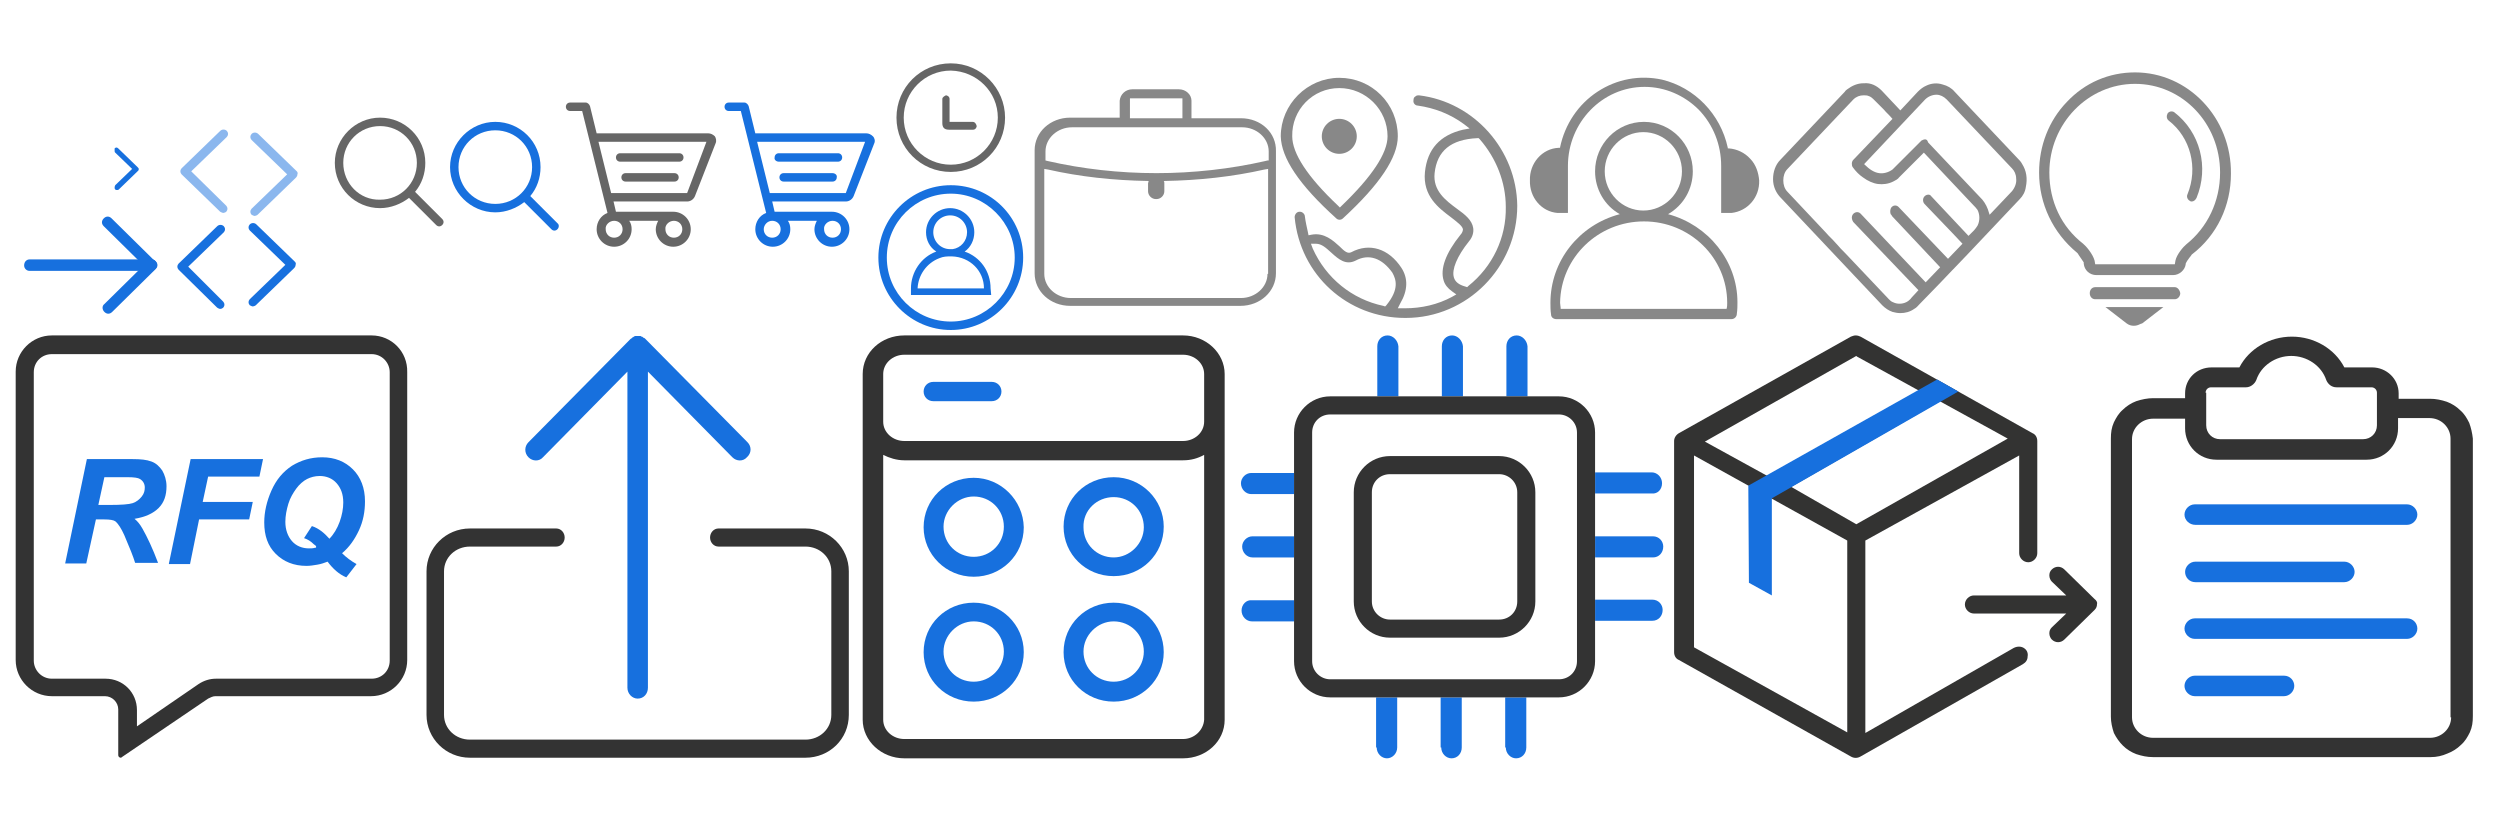 <?xml version="1.0" encoding="utf-8"?>
<!-- Generator: Adobe Illustrator 26.0.0, SVG Export Plug-In . SVG Version: 6.00 Build 0)  -->
<svg version="1.1" id="图层_1" xmlns="http://www.w3.org/2000/svg" xmlns:xlink="http://www.w3.org/1999/xlink" x="0px" y="0px"
	 viewBox="0 0 414.4 138.7" style="enable-background:new 0 0 414.4 138.7;" xml:space="preserve">
<style type="text/css">
	.st0{fill:#666666;}
	.st1{fill:#1770DE;enable-background:new    ;}
	.st2{fill:#1770DE;}
	.st3{fill:#888888;}
	.st4{fill:#333333;}
	.st5{enable-background:new    ;}
	.st6{fill:#8BB7EE;}
	.st7{fill:#333332;enable-background:new    ;}
	.st8{fill:#333333;enable-background:new    ;}
</style>
<path class="st0" d="M73.3,36.3l-4.5-4.5c1.1-1.3,1.7-3,1.7-4.8c0-4.2-3.4-7.5-7.5-7.5c-4.1,0-7.5,3.4-7.5,7.5
	c0,4.2,3.4,7.5,7.5,7.5c1.8,0,3.5-0.7,4.8-1.7l4.5,4.5c0.3,0.3,0.7,0.3,1,0C73.6,37,73.6,36.6,73.3,36.3z M56.9,27
	c0-3.4,2.7-6.1,6.1-6.1c3.4,0,6.1,2.7,6.1,6.1c0,3.4-2.7,6.1-6.1,6.1C59.6,33.2,56.9,30.4,56.9,27z"/>
<path class="st1" d="M92.4,37l-4.5-4.5c1.1-1.3,1.7-3,1.7-4.8c0-4.2-3.4-7.5-7.5-7.5c-4.1,0-7.5,3.4-7.5,7.5s3.4,7.5,7.5,7.5
	c1.8,0,3.5-0.7,4.8-1.7l4.5,4.5c0.3,0.3,0.7,0.3,1,0C92.7,37.7,92.7,37.2,92.4,37z M76,27.7c0-3.4,2.7-6.1,6.1-6.1
	c3.4,0,6.1,2.7,6.1,6.1c0,3.4-2.7,6.1-6.1,6.1C78.7,33.8,76,31.1,76,27.7z"/>
<g>
	<path class="st0" d="M118.5,22.6c-0.3-0.3-0.7-0.5-1.1-0.5H98.9l-1.1-4.5c-0.1-0.3-0.4-0.6-0.7-0.6h-2.6c-0.4,0-0.7,0.3-0.7,0.7
		c0,0.4,0.3,0.7,0.7,0.7h2l4.2,16.9c-1.1,0.4-1.8,1.5-1.8,2.7c0,1.6,1.3,2.9,2.9,2.9s2.9-1.3,2.9-2.9c0-0.5-0.1-1-0.4-1.4h4.8
		c-0.2,0.4-0.4,0.9-0.4,1.4c0,1.6,1.3,2.9,2.9,2.9c1.6,0,2.9-1.3,2.9-2.9c0-1.6-1.3-2.9-2.9-2.9c0,0,0,0,0,0c0,0,0,0,0,0h-9.5
		l-0.4-1.7h12.2c0.6,0,1.1-0.4,1.3-0.9l3.4-8.7c0,0,0,0,0,0c0,0,0,0,0,0C118.8,23.4,118.7,22.9,118.5,22.6z M111.7,36.6
		c0.8,0,1.4,0.6,1.4,1.4c0,0.8-0.6,1.4-1.4,1.4c-0.8,0-1.4-0.6-1.4-1.4C110.2,37.3,110.9,36.6,111.7,36.6z M101.8,36.6
		c0.8,0,1.4,0.6,1.4,1.4c0,0.8-0.6,1.4-1.4,1.4s-1.4-0.6-1.4-1.4C100.3,37.3,101,36.6,101.8,36.6z M113.9,32h-12.6l-2.1-8.5h17.9
		L113.9,32z"/>
	<path class="st0" d="M102.8,26.8h9.8c0.4,0,0.7-0.3,0.7-0.7c0-0.4-0.3-0.7-0.7-0.7h-9.8c-0.4,0-0.7,0.3-0.7,0.7
		C102.1,26.5,102.4,26.8,102.8,26.8z"/>
	<path class="st0" d="M111.8,28.7h-8.1c-0.4,0-0.7,0.3-0.7,0.7c0,0.4,0.3,0.7,0.7,0.7h8.1c0.4,0,0.7-0.3,0.7-0.7
		C112.5,29,112.2,28.7,111.8,28.7z"/>
</g>
<g>
	<path class="st2" d="M144.7,22.6c-0.3-0.3-0.7-0.5-1.1-0.5h-18.4l-1.1-4.5c-0.1-0.3-0.4-0.6-0.7-0.6h-2.6c-0.4,0-0.7,0.3-0.7,0.7
		c0,0.4,0.3,0.7,0.7,0.7h2l4.2,16.9c-1.1,0.4-1.8,1.5-1.8,2.7c0,1.6,1.3,2.9,2.9,2.9s2.9-1.3,2.9-2.9c0-0.5-0.1-1-0.4-1.4h4.8
		c-0.2,0.4-0.4,0.9-0.4,1.4c0,1.6,1.3,2.9,2.9,2.9s2.9-1.3,2.9-2.9c0-1.6-1.3-2.9-2.9-2.9c0,0,0,0,0,0c0,0,0,0,0,0h-9.5l-0.4-1.7
		h12.2c0.6,0,1.1-0.4,1.3-0.9l3.4-8.7c0,0,0,0,0,0c0,0,0,0,0,0C145.1,23.4,145,22.9,144.7,22.6z M138,36.6c0.8,0,1.4,0.6,1.4,1.4
		c0,0.8-0.6,1.4-1.4,1.4c-0.8,0-1.4-0.6-1.4-1.4C136.5,37.3,137.2,36.6,138,36.6z M128,36.6c0.8,0,1.4,0.6,1.4,1.4
		c0,0.8-0.6,1.4-1.4,1.4c-0.8,0-1.4-0.6-1.4-1.4C126.6,37.3,127.2,36.6,128,36.6z M140.2,32h-12.6l-2.1-8.5h17.9L140.2,32z"/>
	<path class="st2" d="M129.1,26.8h9.8c0.4,0,0.7-0.3,0.7-0.7c0-0.4-0.3-0.7-0.7-0.7h-9.8c-0.4,0-0.7,0.3-0.7,0.7
		C128.3,26.5,128.7,26.8,129.1,26.8z"/>
	<path class="st2" d="M138,28.7h-8.1c-0.4,0-0.7,0.3-0.7,0.7c0,0.4,0.3,0.7,0.7,0.7h8.1c0.4,0,0.7-0.3,0.7-0.7
		C138.8,29,138.4,28.7,138,28.7z"/>
</g>
<g>
	<path class="st0" d="M161.2,20.2h-3.8v-3.8c0-0.4-0.4-0.6-0.6-0.6c0,0,0,0,0,0c-0.2,0.1-0.6,0.3-0.6,0.6v4c0,0.7,0.3,1.1,1.1,1.1h4
		c0.4,0,0.6-0.4,0.6-0.6C161.8,20.5,161.6,20.2,161.2,20.2z"/>
	<path class="st0" d="M157.6,10.5c-5,0-9,4-9,9c0,5,4,9,9,9c5,0,9-4,9-9C166.6,14.6,162.6,10.5,157.6,10.5z M165.4,19.5
		c0,4.3-3.5,7.8-7.8,7.8c-4.3,0-7.8-3.5-7.8-7.8c0-4.3,3.5-7.8,7.8-7.8C161.9,11.8,165.4,15.2,165.4,19.5z"/>
</g>
<g>
	<path class="st3" d="M235.2,15.8c-0.2,0-0.4,0-0.6,0.2c-0.2,0.1-0.3,0.3-0.3,0.6c-0.1,0.5,0.3,0.9,0.7,0.9c2.8,0.4,5.4,1.4,7.7,3.1
		l0.9,0.7l-1.1,0.2c-3.8,0.9-5.9,3.2-6.3,7c-0.4,4,2.3,6,4.3,7.5c1.3,1,1.9,1.5,2,2c0,0.2-0.1,0.6-0.4,0.9c-2.5,3.1-3.4,5.7-2.8,7.6
		c0.2,0.7,0.7,1.3,1.4,1.8l0.7,0.5l-0.7,0.4c-2.4,1.3-5.1,1.9-7.8,1.9c-0.1,0-0.2,0-0.2,0l-1,0l0.4-0.8c1.3-2.2,1.3-4.2,0.2-5.9
		c-2.1-3.2-5.3-4.2-8.3-2.6c-0.6,0.3-1.1-0.1-2-1c-1-0.9-2.5-2.3-4.6-1.9l-0.5,0.1l-0.1-0.5c-0.2-0.9-0.4-1.8-0.5-2.6
		c0-0.4-0.4-0.8-0.8-0.8c0,0-0.1,0-0.1,0c-0.5,0-0.8,0.5-0.8,0.9c0.9,9.6,8.8,16.7,18.3,16.7c0,0,0,0,0.1,0
		c10.2,0,18.5-8.4,18.5-18.6C251.4,24.9,244.4,16.9,235.2,15.8z M229.8,50.6l-0.2,0.2l-0.3-0.1c-5.2-1.1-9.5-4.6-11.7-9.5l-0.3-0.8
		l0.8,0c1,0,1.7,0.7,2.6,1.5c1.2,1.1,2.4,2.1,4,1.3c2.2-1.2,4.4-0.4,6.1,2C231.4,46.3,232,47.9,229.8,50.6z M243.4,47.4l-0.2,0.2
		l-0.3-0.1c-1.1-0.3-1.7-0.8-1.9-1.5c-0.4-1.3,0.5-3.5,2.5-6c0.6-0.7,0.8-1.5,0.7-2.2c-0.2-1.3-1.3-2.2-2.7-3.2
		c-1.9-1.4-4-3-3.7-5.9c0.4-3.7,2.7-5.6,7.1-5.8l0.2,0l0.2,0.2c2.7,3.1,4.3,7.1,4.3,11.2C249.7,39.4,247.4,44.2,243.4,47.4z"/>
	<path class="st3" d="M221.5,36.2c0.3,0.3,0.8,0.3,1.1,0c6.1-5.6,9.1-10.1,9.1-13.6c0-5.4-4.3-9.7-9.7-9.7c-5.3,0-9.7,4.4-9.7,9.7
		C212.4,26.2,215.3,30.6,221.5,36.2z M222,14.6c4.4,0,8,3.6,8,8c0,2.8-2.6,6.7-7.6,11.5l-0.3,0.3l-0.3-0.3
		c-5.1-4.8-7.6-8.7-7.6-11.5C214.1,18.2,217.6,14.6,222,14.6z"/>
	<path class="st3" d="M222,25.5c1.6,0,2.9-1.3,2.9-2.9c0-1.6-1.3-2.9-2.9-2.9c-1.6,0-2.9,1.3-2.9,2.9
		C219.1,24.2,220.4,25.5,222,25.5z"/>
</g>
<g>
	<path class="st3" d="M290.1,26.3c-0.9-1-2.2-1.6-3.5-1.7h-0.2l0-0.1c-1.2-5.6-5.5-10-10.9-11.3c-3.7-0.8-7.5-0.1-10.7,2
		c-3.2,2.1-5.4,5.4-6.2,9.2l0,0.1h-0.2c-2.8,0.1-4.9,2.6-4.8,5.4c-0.1,2.8,1.9,5.2,4.6,5.4l1.7,0v-7.8c0-7.2,5.7-13.1,12.7-13.1
		c0,0,0,0,0,0c3.4,0,6.6,1.4,9,3.8c2.4,2.5,3.7,5.8,3.7,9.3v7.8h1.7c2.7-0.3,4.7-2.6,4.6-5.4l0,0C291.5,28.7,291.1,27.3,290.1,26.3z
		"/>
	<path class="st3" d="M276.5,35.5c2.6-1.5,4.1-4.2,4.1-7.1c0-4.5-3.6-8.2-8.1-8.2s-8.1,3.7-8.1,8.2c0,3,1.6,5.7,4.1,7.1
		c-6.8,1.8-11.5,7.8-11.5,14.7c0,0.6,0,1.2,0.1,1.9l0,0c0,0.5,0.4,0.8,0.9,0.8h29c0.5,0,0.9-0.4,0.9-0.9l0,0
		c0.1-0.7,0.1-1.3,0.1-1.9C288,43.3,283.2,37.3,276.5,35.5z M272.5,36.7c7.6,0,13.8,6,13.8,13.5c0,0.3,0,0.6-0.1,1h-27.5
		c0-0.4-0.1-0.7-0.1-1C258.7,42.7,264.9,36.7,272.5,36.7z M266,28.4c0-3.6,2.9-6.5,6.4-6.5c3.5,0,6.4,2.9,6.4,6.5s-2.9,6.5-6.4,6.5
		C268.9,34.9,266,32,266,28.4z"/>
</g>
<path class="st3" d="M335.2,27.2c-0.2-0.4-0.5-0.7-0.8-1l-10.4-11c-0.5-0.6-1.2-1-2-1.2c-0.9-0.3-1.9-0.2-2.7,0.2
	c-0.5,0.2-1,0.6-1.4,1l-2.9,3.1l-3.1-3.3c-0.8-0.8-1.8-1.3-2.9-1.2l-0.1,0c-1,0-1.9,0.4-2.7,1c-0.1,0.1-0.3,0.2-0.4,0.4l-10.7,11.3
	c-0.8,0.8-1.2,2-1.2,3.2c0,1.2,0.5,2.3,1.3,3.1L312,50.6c0.5,0.5,1.1,0.9,1.7,1.1c0.4,0.1,0.8,0.2,1.3,0.2c0.8,0,1.6-0.2,2.3-0.7
	c0.4-0.2,0.6-0.5,0.9-0.8l3.4-3.5c0.7-0.7,1.3-1.4,2-2.1l0.2-0.2c0.8-0.8,1.5-1.6,2.3-2.4l8.7-9.2c0.5-0.5,0.9-1.2,1-2
	C336.1,29.6,335.9,28.3,335.2,27.2z M319.4,32.3c-0.3,0.1-0.5,0.3-0.6,0.6c-0.1,0.3,0,0.7,0.2,0.9c0.9,0.9,3.8,4,4.7,4.9l1.6,1.7
	l-2.4,2.5l-8.2-8.6c-0.2-0.2-0.5-0.3-0.8-0.2c-0.2,0.1-0.4,0.2-0.5,0.5c-0.1,0.3-0.1,0.6,0,0.9c0.1,0.1,0.2,0.2,0.2,0.3l8,8.5
	l-2.4,2.5l-10.8-11.4c-0.2-0.2-0.5-0.3-0.8-0.2c-0.3,0.1-0.5,0.3-0.6,0.6c-0.1,0.3,0,0.7,0.2,1l10.8,11.3l-1.2,1.3
	c-0.1,0.2-0.3,0.3-0.5,0.5c-0.7,0.5-1.7,0.6-2.5,0.2c-0.3-0.1-0.5-0.3-0.7-0.5l-7.2-7.6c-0.5-0.5-1-1-1.5-1.6l-0.1-0.1
	c-0.5-0.6-1.1-1.1-1.6-1.7l-6.4-6.8c-0.5-0.5-0.7-1.2-0.7-1.9c0-0.7,0.2-1.4,0.7-1.9l10.9-11.5c0.5-0.5,1.1-0.7,1.7-0.7
	c0.3,0,0.6,0,0.8,0.1c0.4,0.1,0.7,0.4,1,0.7l1.6,1.6c0.4,0.5,0.9,0.9,1.3,1.4l0.1,0.1l-6.5,6.8c-0.3,0.3-0.3,0.9-0.1,1.2
	c0.5,0.7,1.1,1.3,1.7,1.7c0.8,0.6,1.7,1,2.5,1.1c0.8,0.1,1.7,0,2.5-0.4c0.4-0.2,0.8-0.4,1-0.7l1.5-1.5c0.8-0.8,1.7-1.7,2.5-2.5
	l0.1-0.1l8.2,8.7c0.2,0.2,0.5,0.5,0.7,0.8c0.4,0.8,0.4,1.8,0,2.6l0,0c-0.2,0.3-0.4,0.6-0.6,0.8l-0.9,0.9l-6.2-6.6
	C320,32.3,319.7,32.2,319.4,32.3z M319.1,23.1c-0.2,0-0.4,0.1-0.6,0.2l-2.4,2.4c-0.8,0.8-1.6,1.6-2.4,2.4c-0.7,0.5-1.5,0.7-2.2,0.6
	c-0.8-0.1-1.6-0.6-2.4-1.4l-0.1-0.1l10.1-10.7c0.5-0.5,1.2-0.8,1.9-0.8c0.6,0,1.2,0.3,1.7,0.8l10.8,11.4c0.4,0.4,0.7,1,0.7,1.7
	c0.1,0.7-0.2,1.5-0.7,2.1l-3.7,3.9l-0.1-0.3c-0.2-0.8-0.6-1.6-1.1-2.2l-9-9.5C319.5,23.2,319.3,23.1,319.1,23.1z"/>
<path class="st3" d="M205.7,19.6h-8.2v-2.9c0-1-0.9-1.9-2.1-1.9h-7.7c-1.1,0-2,0.8-2.1,1.9v2.8h-8.2c-3.3,0-5.9,2.4-5.9,5.4v20.4
	c0,3,2.6,5.4,5.9,5.4h28.2c3.3,0,5.9-2.4,5.9-5.4V25.1C211.6,22,209,19.6,205.7,19.6z M187.3,16.3l8.7,0v3.3h-8.7V16.3z M210.1,45.4
	c0,2.2-2,4-4.4,4h-28.2c-2.4,0-4.4-1.8-4.4-4V28l0.6,0.1c5.3,1.2,10.8,1.8,16.6,1.9l0.1,0c0,0.1-0.1,0.3-0.1,0.4v1.3
	c0,0.7,0.6,1.3,1.3,1.3h0.1c0.7,0,1.3-0.6,1.3-1.3v-1.3c0-0.1,0-0.3-0.1-0.4l0.1,0c5.7-0.1,11.3-0.7,16.6-1.9l0.6-0.1V45.4z
	 M210.1,26.6l-0.4,0.1c-5.7,1.3-11.9,2-18,2c-6.2,0-12.3-0.7-18-2l-0.4-0.1l0-0.4v-1.1c0-2.2,2-4,4.4-4h28.2c2.4,0,4.4,1.8,4.4,4
	V26.6z"/>
<g>
	<path class="st3" d="M349,50.9l3.5,2.7l0,0c0.4,0.3,0.8,0.4,1.2,0.4c0.4,0,0.7-0.1,1.1-0.3l0.3-0.1l3.5-2.7H349z"/>
	<path class="st3" d="M360.5,47.6h-13.2c-0.5,0-0.9,0.4-0.9,1c0,0.6,0.4,1,0.9,1h13.2c0.5,0,0.9-0.5,0.9-1
		C361.3,48,360.9,47.6,360.5,47.6z"/>
	<path class="st3" d="M353.9,12c-4.3,0-8.3,1.7-11.3,4.9c-3,3.1-4.6,7.3-4.6,11.7c0,5.2,2.3,10,6.3,13.3l0.1,0.1
		c0.1,0.2,0.4,0.6,0.6,0.9l0.4,0.6l0,0.2c0.1,1.1,1,1.9,2.1,1.9h12.7c1.1,0,2-0.9,2.1-1.8l0-0.1c0.3-0.7,1-1.4,1-1.5
		c4.2-3.2,6.5-8.1,6.5-13.4C369.9,19.5,362.7,12,353.9,12z M368,28.6c0,4.8-2.1,9.1-5.6,11.9l0,0c-0.5,0.4-1.6,1.7-1.8,2.7l-0.1,0.6
		h-13.2l-0.1-0.6c-0.3-1.1-1.4-2.4-1.9-2.8c-3.6-2.8-5.6-7-5.6-11.8c0-8.1,6.4-14.7,14.2-14.7S368,20.4,368,28.6z"/>
	<path class="st3" d="M363.3,33.4c-0.1,0-0.2,0-0.3-0.1c-0.4-0.2-0.6-0.7-0.4-1.1c1.8-4.4,0.5-9.4-3.1-12.2
		c-0.4-0.3-0.4-0.8-0.2-1.2c0.3-0.4,0.8-0.4,1.1-0.2c4.3,3.3,5.8,9.1,3.7,14.2C363.9,33.2,363.6,33.4,363.3,33.4z"/>
</g>
<g>
	<path class="st4" d="M61.6,58.7c1.7,0,3,1.4,3,3v47.8c0,1.7-1.3,3-3,3H35.8c-1,0-2,0.3-2.9,0.9l-10.2,7l0-2.7
		c0-2.9-2.3-5.2-5.2-5.2H8.6c-1.7,0-3-1.4-3-3V61.7c0-1.7,1.3-3,3-3H61.6 M61.6,55.6h-53c-3.3,0-6,2.7-6,6v47.8c0,3.3,2.7,6,6,6h8.8
		c1.2,0,2.2,1,2.2,2.2l0,7.6c0,0.2,0.2,0.4,0.4,0.4c0.1,0,0.1,0,0.2-0.1l14.3-9.7c0.4-0.2,0.8-0.4,1.2-0.4h25.8c3.3,0,6-2.7,6-6
		V61.7C67.6,58.3,64.9,55.6,61.6,55.6L61.6,55.6z"/>
	<g class="st5">
		<path class="st2" d="M14.3,93.4h-3.5l3.6-17.3H22c1.3,0,2.3,0.1,3.1,0.4s1.3,0.8,1.8,1.5c0.4,0.7,0.7,1.6,0.7,2.6
			c0,1.5-0.4,2.7-1.3,3.6s-2.2,1.5-4,1.8c0.5,0.4,0.9,0.9,1.3,1.6c0.8,1.4,1.7,3.3,2.6,5.7h-3.8c-0.3-1-0.9-2.5-1.8-4.6
			c-0.5-1.1-1-1.9-1.5-2.3c-0.3-0.2-0.9-0.3-1.8-0.3h-1.4L14.3,93.4z M16.3,83.7h1.9c1.9,0,3.2-0.1,3.8-0.3s1.1-0.6,1.5-1.1
			c0.4-0.5,0.5-1,0.5-1.5c0-0.6-0.3-1.1-0.8-1.4c-0.3-0.2-1-0.3-2-0.3h-3.9L16.3,83.7z"/>
		<path class="st2" d="M28,93.4l3.6-17.3h12L43,79h-8.5l-0.9,4.2h8.3l-0.6,2.9H33l-1.5,7.4H28z"/>
		<path class="st2" d="M54.3,93.1c-0.5,0.2-1.1,0.4-1.7,0.5c-0.6,0.1-1.2,0.2-1.8,0.2c-2.1,0-3.8-0.7-5.1-2c-1.3-1.3-1.9-3-1.9-5.2
			c0-1.7,0.4-3.5,1.2-5.3c0.8-1.8,1.9-3.1,3.4-4.1c1.5-0.9,3.1-1.4,5-1.4c2.1,0,3.8,0.7,5.1,2c1.3,1.3,2,3.1,2,5.3
			c0,1.7-0.3,3.3-1,4.8c-0.7,1.5-1.6,2.8-2.8,3.8c0.7,0.7,1.5,1.3,2.4,1.8l-1.7,2.2C56.2,95.2,55.2,94.3,54.3,93.1z M54.6,89.3
			c0.7-0.7,1.3-1.7,1.7-2.8c0.4-1.1,0.6-2.2,0.6-3.2c0-1.4-0.4-2.4-1.1-3.2s-1.7-1.2-2.8-1.2c-0.8,0-1.5,0.2-2.1,0.5
			s-1.3,0.9-1.8,1.6s-1,1.5-1.3,2.5s-0.5,2-0.5,3c0,1.3,0.4,2.4,1.1,3.2s1.7,1.2,2.8,1.2c0.3,0,0.7,0,1-0.1c0.1,0,0.2,0,0.2-0.1
			s0-0.1,0-0.1c0-0.1-0.1-0.2-0.4-0.4c-0.5-0.5-1-0.8-1.6-1l1.3-2C52.9,87.6,53.8,88.4,54.6,89.3z"/>
	</g>
</g>
<g>
	<path class="st4" d="M133.5,125.6H77.9c-4,0-7.2-3.2-7.2-7.1V94.7c0-3.9,3.2-7.1,7.2-7.1l14.3,0c0,0,0,0,0,0c0.8,0,1.4,0.7,1.4,1.5
		c0,0.8-0.6,1.5-1.4,1.5l-14.3,0c-2.4,0-4.3,1.8-4.3,4.1v23.8c0,2.3,1.9,4.1,4.3,4.1h55.6c2.4,0,4.3-1.8,4.3-4.1V94.7
		c0-2.3-1.9-4.1-4.3-4.1h-14.4c-0.8,0-1.4-0.7-1.4-1.5c0-0.8,0.6-1.5,1.4-1.5h14.4c4,0,7.2,3.2,7.2,7.1v23.8
		C140.7,122.5,137.5,125.6,133.5,125.6z"/>
	<path class="st1" d="M123.9,73.3L107,56.2c-0.1-0.1-0.2-0.2-0.3-0.2c0,0-0.1,0-0.1-0.1c-0.1,0-0.1-0.1-0.2-0.1
		c-0.1,0-0.1,0-0.2-0.1c0,0-0.1,0-0.1,0c-0.2,0-0.5,0-0.7,0c-0.1,0-0.1,0-0.1,0c-0.1,0-0.1,0-0.2,0.1c-0.1,0-0.1,0.1-0.2,0.1
		c0,0-0.1,0-0.1,0.1c-0.1,0.1-0.2,0.1-0.3,0.2c0,0,0,0,0,0L87.6,73.3c-0.7,0.7-0.7,1.8,0,2.5c0.7,0.7,1.8,0.7,2.4,0l14-14.2V114
		c0,1,0.8,1.8,1.7,1.8c1,0,1.7-0.8,1.7-1.8V61.6l14,14.2c0.7,0.7,1.8,0.7,2.4,0C124.6,75.1,124.6,74,123.9,73.3z"/>
</g>
<path class="st2" d="M22.8,27.7l-3.2-3.1c-0.2-0.2-0.4-0.2-0.6,0C19,24.7,19,24.9,19,25s0,0.2,0.1,0.3l2.8,2.7l-2.8,2.7
	C19,30.9,19,31,19,31.1c0,0.1,0,0.2,0.1,0.3c0.1,0.1,0.2,0.1,0.3,0.1s0.2,0,0.3-0.1l3.2-3.1c0.1-0.1,0.1-0.2,0.1-0.3
	C23,27.9,22.9,27.8,22.8,27.7z"/>
<path class="st2" d="M48.9,43.4l-6.4-6.2c-0.3-0.3-0.8-0.3-1.1,0c-0.1,0.1-0.2,0.3-0.2,0.5c0,0.2,0.1,0.4,0.2,0.5l5.9,5.7l-5.9,5.7
	c-0.1,0.1-0.2,0.3-0.2,0.5c0,0.2,0.1,0.4,0.2,0.5c0.2,0.1,0.4,0.2,0.5,0.2s0.4-0.1,0.5-0.2l6.4-6.2c0.1-0.1,0.2-0.3,0.2-0.5
	C49.1,43.7,49,43.5,48.9,43.4z"/>
<path class="st2" d="M31.2,44.2l5.9-5.7c0.1-0.1,0.2-0.3,0.2-0.5s-0.1-0.4-0.2-0.5c-0.3-0.3-0.8-0.3-1.1,0l-6.4,6.2
	c-0.1,0.1-0.2,0.3-0.2,0.5c0,0.2,0.1,0.4,0.2,0.5L36,51c0.2,0.1,0.3,0.2,0.5,0.2s0.4-0.1,0.5-0.2c0.1-0.1,0.2-0.3,0.2-0.5
	c0-0.2-0.1-0.4-0.2-0.5L31.2,44.2z"/>
<path class="st6" d="M31.7,28.4l5.9-5.7c0.1-0.1,0.2-0.3,0.2-0.5c0-0.2-0.1-0.4-0.2-0.5c-0.3-0.3-0.8-0.3-1.1,0l-6.4,6.2
	c-0.1,0.1-0.2,0.3-0.2,0.5c0,0.2,0.1,0.4,0.2,0.5l6.4,6.2c0.2,0.1,0.4,0.2,0.5,0.2s0.4-0.1,0.5-0.2c0.1-0.1,0.2-0.3,0.2-0.5
	c0-0.2-0.1-0.4-0.2-0.5L31.7,28.4z"/>
<path class="st6" d="M49.2,28.4l-6.4-6.2c-0.3-0.3-0.8-0.3-1.1,0c-0.1,0.1-0.2,0.3-0.2,0.5c0,0.2,0.1,0.4,0.2,0.5l5.9,5.7l-5.9,5.7
	c-0.1,0.1-0.2,0.3-0.2,0.5c0,0.2,0.1,0.4,0.2,0.5c0.2,0.1,0.4,0.2,0.5,0.2s0.4-0.1,0.5-0.2l6.4-6.2c0.1-0.1,0.2-0.3,0.2-0.5
	C49.4,28.7,49.3,28.5,49.2,28.4z"/>
<g>
	<path class="st4" d="M196.1,55.6h-46.2c-3.8,0-6.9,2.8-6.9,6.4v7.9v49.4c0,3.5,3.1,6.4,6.9,6.4h46.2c3.8,0,6.9-2.8,6.9-6.4V69.9V62
		C203,58.5,199.9,55.6,196.1,55.6z M146.4,62c0-1.8,1.6-3.2,3.5-3.2h46.2c1.9,0,3.5,1.4,3.5,3.2v7.9c0,1.8-1.6,3.2-3.5,3.2h-46.2
		c-1.9,0-3.5-1.4-3.5-3.2V62z M196.1,122.5h-46.2c-1.9,0-3.5-1.4-3.5-3.2V75.4c1,0.5,2.2,0.9,3.5,0.9h46.2c1.3,0,2.4-0.3,3.5-0.9
		v43.9C199.5,121,198,122.5,196.1,122.5z"/>
	<g>
		<path class="st2" d="M154.7,66.5h9.7c0.9,0,1.6-0.7,1.6-1.6c0-0.9-0.7-1.6-1.6-1.6h-9.7c-0.9,0-1.6,0.7-1.6,1.6
			C153.1,65.8,153.8,66.5,154.7,66.5z"/>
		<path class="st2" d="M161.4,79.2c-4.6,0-8.3,3.6-8.3,8.2c0,4.5,3.7,8.2,8.3,8.2c4.6,0,8.3-3.6,8.3-8.2
			C169.6,82.9,165.9,79.2,161.4,79.2z M161.4,92.3c-2.8,0-5-2.2-5-5c0-2.7,2.3-5,5-5c2.8,0,5,2.2,5,5
			C166.4,90.1,164.2,92.3,161.4,92.3z"/>
		<path class="st2" d="M184.6,95.5c4.6,0,8.3-3.6,8.3-8.2c0-4.5-3.7-8.2-8.3-8.2s-8.3,3.6-8.3,8.2C176.3,91.9,180,95.5,184.6,95.5z
			 M184.6,82.4c2.8,0,5,2.2,5,5c0,2.7-2.3,5-5,5c-2.8,0-5-2.2-5-5C179.5,84.6,181.8,82.4,184.6,82.4z"/>
		<path class="st2" d="M184.6,99.9c-4.6,0-8.3,3.6-8.3,8.2s3.7,8.2,8.3,8.2s8.3-3.6,8.3-8.2S189.2,99.9,184.6,99.9z M184.6,113
			c-2.8,0-5-2.2-5-5c0-2.7,2.3-5,5-5c2.8,0,5,2.2,5,5C189.6,110.7,187.4,113,184.6,113z"/>
		<path class="st2" d="M161.4,99.9c-4.6,0-8.3,3.6-8.3,8.2s3.7,8.2,8.3,8.2c4.6,0,8.3-3.6,8.3-8.2S165.9,99.9,161.4,99.9z
			 M161.4,113c-2.8,0-5-2.2-5-5c0-2.7,2.3-5,5-5c2.8,0,5,2.2,5,5C166.4,110.7,164.2,113,161.4,113z"/>
	</g>
</g>
<g>
	<g>
		<path class="st1" d="M228.2,123.9c0,1,0.8,1.8,1.7,1.8s1.7-0.8,1.7-1.8v-8.3h-3.5V123.9z"/>
		<path class="st1" d="M230,55.6c-1,0-1.7,0.8-1.7,1.8v8.3h3.5v-8.3C231.7,56.4,230.9,55.6,230,55.6z"/>
		<path class="st1" d="M238.9,123.9c0,1,0.8,1.8,1.7,1.8c1,0,1.7-0.8,1.7-1.8v-8.3h-3.5V123.9z"/>
		<path class="st1" d="M240.7,55.6c-1,0-1.7,0.8-1.7,1.8v8.3h3.5v-8.3C242.4,56.4,241.6,55.6,240.7,55.6z"/>
		<path class="st1" d="M251.4,55.6c-1,0-1.7,0.8-1.7,1.8v8.3h3.5v-8.3C253.1,56.4,252.3,55.6,251.4,55.6z"/>
		<path class="st1" d="M249.6,123.9c0,1,0.8,1.8,1.7,1.8c1,0,1.7-0.8,1.7-1.8v-8.3h-3.5V123.9z"/>
		<path class="st1" d="M205.7,80.1c0,1,0.8,1.8,1.7,1.8h7.1v-3.5h-7.1C206.5,78.4,205.7,79.2,205.7,80.1z"/>
		<path class="st1" d="M275.5,80.1c0-1-0.8-1.8-1.7-1.8h-9.4v3.5h9.4C274.8,81.9,275.5,81.1,275.5,80.1z"/>
		<path class="st1" d="M274,88.9h-9.6v3.5h9.6c1,0,1.7-0.8,1.7-1.8v0C275.7,89.7,275,88.9,274,88.9z"/>
		<path class="st1" d="M205.9,90.6L205.9,90.6c0,1,0.8,1.8,1.7,1.8h6.9v-3.5h-6.9C206.7,88.9,205.9,89.7,205.9,90.6z"/>
		<path class="st1" d="M205.8,101.2c0,1,0.8,1.8,1.7,1.8h7v-3.5h-7C206.6,99.4,205.8,100.2,205.8,101.2z"/>
		<path class="st1" d="M273.9,99.4h-9.5v3.5h9.5c1,0,1.7-0.8,1.7-1.8C275.6,100.2,274.9,99.4,273.9,99.4z"/>
	</g>
	<g>
		<path class="st4" d="M258.4,65.7h-5.3h-3.5h-7.2h-3.5h-7.2h-3.5h-7.7c-3.3,0-6,2.7-6,6v6.7v3.5v7v3.5v7v3.5v6.7c0,3.3,2.7,6,6,6
			h7.7h3.5h7.2h3.5h7.2h3.5h5.3c3.3,0,6-2.7,6-6v-6.7v-3.5v-7v-3.5v-7v-3.5v-6.7C264.4,68.4,261.7,65.7,258.4,65.7z M261.4,78.4v3.5
			v7v3.5v7v3.5v6.7c0,1.7-1.3,3-3,3h-5.3h-3.5h-7.2h-3.5h-7.2h-3.5h-7.7c-1.6,0-3-1.3-3-3v-6.7v-3.5v-7v-3.5v-7v-3.5v-6.7
			c0-1.7,1.3-3,3-3h7.7h3.5h7.2h3.5h7.2h3.5h5.3c1.6,0,3,1.3,3,3V78.4z"/>
		<path class="st4" d="M248.5,75.6h-18.1c-3.3,0-6,2.7-6,6v18.1c0,3.3,2.7,6,6,6h18.1c3.3,0,6-2.7,6-6V81.6
			C254.5,78.3,251.8,75.6,248.5,75.6z M251.5,99.7c0,1.7-1.3,3-3,3h-18.1c-1.6,0-3-1.3-3-3V81.6c0-1.7,1.3-3,3-3h18.1
			c1.6,0,3,1.3,3,3V99.7z"/>
	</g>
</g>
<g>
	<g>
		<path class="st7" d="M347.2,99.3l-5-4.9c-0.6-0.6-1.5-0.6-2.1,0c-0.3,0.3-0.4,0.6-0.4,1c0,0.4,0.2,0.8,0.4,1l2.4,2.3h-15.3
			c-0.8,0-1.5,0.7-1.5,1.5c0,0.8,0.7,1.5,1.5,1.5h15.3l-2.4,2.3c-0.3,0.3-0.4,0.6-0.4,1s0.2,0.8,0.4,1c0.6,0.6,1.5,0.6,2.1,0l5-4.9
			c0.3-0.3,0.4-0.6,0.4-1C347.7,99.9,347.5,99.5,347.2,99.3z"/>
		<path class="st7" d="M335.6,107.5c-0.5-0.4-1.2-0.4-1.8-0.1l-24.6,14.1V89.6l25.5-14.1v16.2c0,0.8,0.7,1.5,1.5,1.5
			c0.8,0,1.5-0.7,1.5-1.5V73.1c0-0.6-0.3-1.1-0.8-1.3l-28.5-16c-0.2-0.1-0.5-0.2-0.8-0.2s-0.5,0.1-0.8,0.2l-28.5,16
			c-0.5,0.3-0.8,0.8-0.8,1.3v35c0,0.6,0.3,1.1,0.8,1.3l28.5,16c0.5,0.3,1.1,0.3,1.6,0l26.9-15.3c0.5-0.3,0.8-0.7,0.8-1.3
			C336.2,108.3,336,107.8,335.6,107.5z M307.7,59l0.1,0.1l11.1,6.1l-25.1,14.2l-0.1-0.1l-11.1-6.1L307.7,59z M306.2,121.4
			l-25.4-14.1V75.5l25.4,14.1V121.4z M307.7,86.9l-10.8-6.2l24.7-14.2l0.1,0.1l11.1,6.1L307.7,86.9z"/>
	</g>
	<polygon class="st1" points="293.7,98.7 289.9,96.6 289.8,80.5 321.1,62.9 324.6,64.9 293.7,82.6 	"/>
</g>
<g>
	<path class="st8" d="M409.3,70.1c-0.4-0.8-0.8-1.5-1.5-2.1c-0.6-0.6-1.4-1.1-2.2-1.4c-0.9-0.3-1.8-0.5-2.8-0.5h-5.2l0-0.9
		c0-2.4-2-4.3-4.4-4.3h-4.6c-1.6-3.1-5-5.1-8.7-5.1c-3.7,0-7.1,2-8.7,5.1h-4.6c-2.5,0-4.4,1.9-4.4,4.3V66h-5.3
		c-0.9,0-1.9,0.2-2.8,0.5c-0.8,0.3-1.6,0.8-2.2,1.4c-0.7,0.6-1.1,1.3-1.5,2.1c-0.4,0.9-0.5,1.7-0.5,2.7v46.1c0,0.9,0.2,1.8,0.5,2.7
		c0.4,0.8,0.9,1.5,1.5,2.1c0.6,0.6,1.4,1.1,2.2,1.4c0.9,0.3,1.8,0.5,2.8,0.5h46c1,0,1.9-0.2,2.8-0.6c0.8-0.3,1.6-0.8,2.2-1.4
		c0.7-0.6,1.1-1.3,1.5-2.1c0.4-0.9,0.5-1.7,0.5-2.7V72.7C409.8,71.8,409.6,70.9,409.3,70.1z M365.6,65.1c0-0.5,0.4-0.9,0.9-0.9h5.8
		c0.7,0,1.4-0.5,1.7-1.2l0,0c0.8-2.4,3.2-4,5.8-4c2.6,0,5,1.6,5.8,4c0.3,0.7,0.9,1.2,1.7,1.2h5.8c0.5,0,0.9,0.4,0.9,0.9v5.4
		c0,1.3-1,2.3-2.3,2.3h-23.7c-1.3,0-2.3-1-2.3-2.3V65.1z M406.3,118.9c0,1.9-1.6,3.4-3.5,3.4h-45.9c-2,0-3.5-1.6-3.5-3.4V72.8
		c0-1.9,1.6-3.4,3.5-3.4h5.3V71c0,2.9,2.3,5.2,5.2,5.2h24.9c2.9,0,5.2-2.3,5.2-5.2l0-1.7h5.2c2,0,3.5,1.6,3.5,3.4V118.9z"/>
	<g class="st5">
		<path class="st2" d="M363.9,87H399c0.9,0,1.7-0.8,1.7-1.7s-0.8-1.7-1.7-1.7h-35.2c-0.9,0-1.7,0.8-1.7,1.7S362.9,87,363.9,87z"/>
		<path class="st2" d="M363.9,96.5h24.7c0.9,0,1.7-0.8,1.7-1.7v0c0-0.9-0.8-1.7-1.7-1.7h-24.7c-0.9,0-1.7,0.8-1.7,1.7v0
			C362.2,95.7,362.9,96.5,363.9,96.5z"/>
		<path class="st2" d="M399,102.5h-35.2c-0.9,0-1.7,0.8-1.7,1.7s0.8,1.7,1.7,1.7H399c0.9,0,1.7-0.8,1.7-1.7S400,102.5,399,102.5z"/>
		<path class="st2" d="M378.6,112h-14.8c-0.9,0-1.7,0.8-1.7,1.7s0.8,1.7,1.7,1.7h14.8c0.9,0,1.7-0.8,1.7-1.7S379.6,112,378.6,112z"
			/>
	</g>
</g>
<g>
	<path class="st2" d="M164.2,47.8c0-2.8-1.7-5.2-4.3-6.1c1-0.7,1.6-1.9,1.6-3.2c0-2.2-1.8-4-4-4c-2.2,0-4,1.8-4,4
		c0,1.3,0.6,2.5,1.7,3.2c-2.5,0.9-4.2,3.4-4.2,6.1v1.1h13.3L164.2,47.8z M157.9,41.3c-0.2,0-0.3,0-0.4,0c-1.6,0-2.8-1.3-2.8-2.8
		c0-1.6,1.3-2.8,2.8-2.8c1.6,0,2.8,1.3,2.8,2.8C160.3,39.9,159.3,41.1,157.9,41.3z M155.7,42.8c0.7-0.3,1.3-0.3,1.9-0.3
		c0.1,0,0.2,0,0.2,0c3,0.1,5.3,2.4,5.3,5.3l-11,0C152.2,45.6,153.6,43.6,155.7,42.8z"/>
	<g>
		<g>
			<path class="st2" d="M157.6,32.1c5.8,0,10.6,4.8,10.6,10.6s-4.8,10.6-10.6,10.6S147,48.6,147,42.7S151.8,32.1,157.6,32.1
				 M157.6,30.7c-6.6,0-12,5.4-12,12c0,6.6,5.4,12,12,12c6.6,0,12-5.4,12-12C169.6,36.1,164.3,30.7,157.6,30.7L157.6,30.7z"/>
		</g>
	</g>
</g>
<g>
	<path class="st2" d="M25.1,44.9H4.9c-0.5,0-0.9-0.4-0.9-0.9l0,0C4,43.4,4.4,43,4.9,43h20.2c0.5,0,0.9,0.4,0.9,0.9l0,0
		C26,44.4,25.6,44.9,25.1,44.9z"/>
	<path class="st2" d="M24.4,44.6l-7.2-7.1c-0.4-0.4-0.4-0.9,0-1.3v0c0.4-0.4,0.9-0.4,1.3,0l7.2,7.1c0.4,0.4,0.4,0.9,0,1.3h0
		C25.4,44.9,24.8,44.9,24.4,44.6z"/>
	<path class="st2" d="M17.3,50.4l7.2-7.1c0.4-0.4,0.9-0.4,1.3,0h0c0.4,0.4,0.4,0.9,0,1.3l-7.2,7.1c-0.4,0.4-0.9,0.4-1.3,0l0,0
		C16.9,51.3,16.9,50.7,17.3,50.4z"/>
</g>
</svg>
